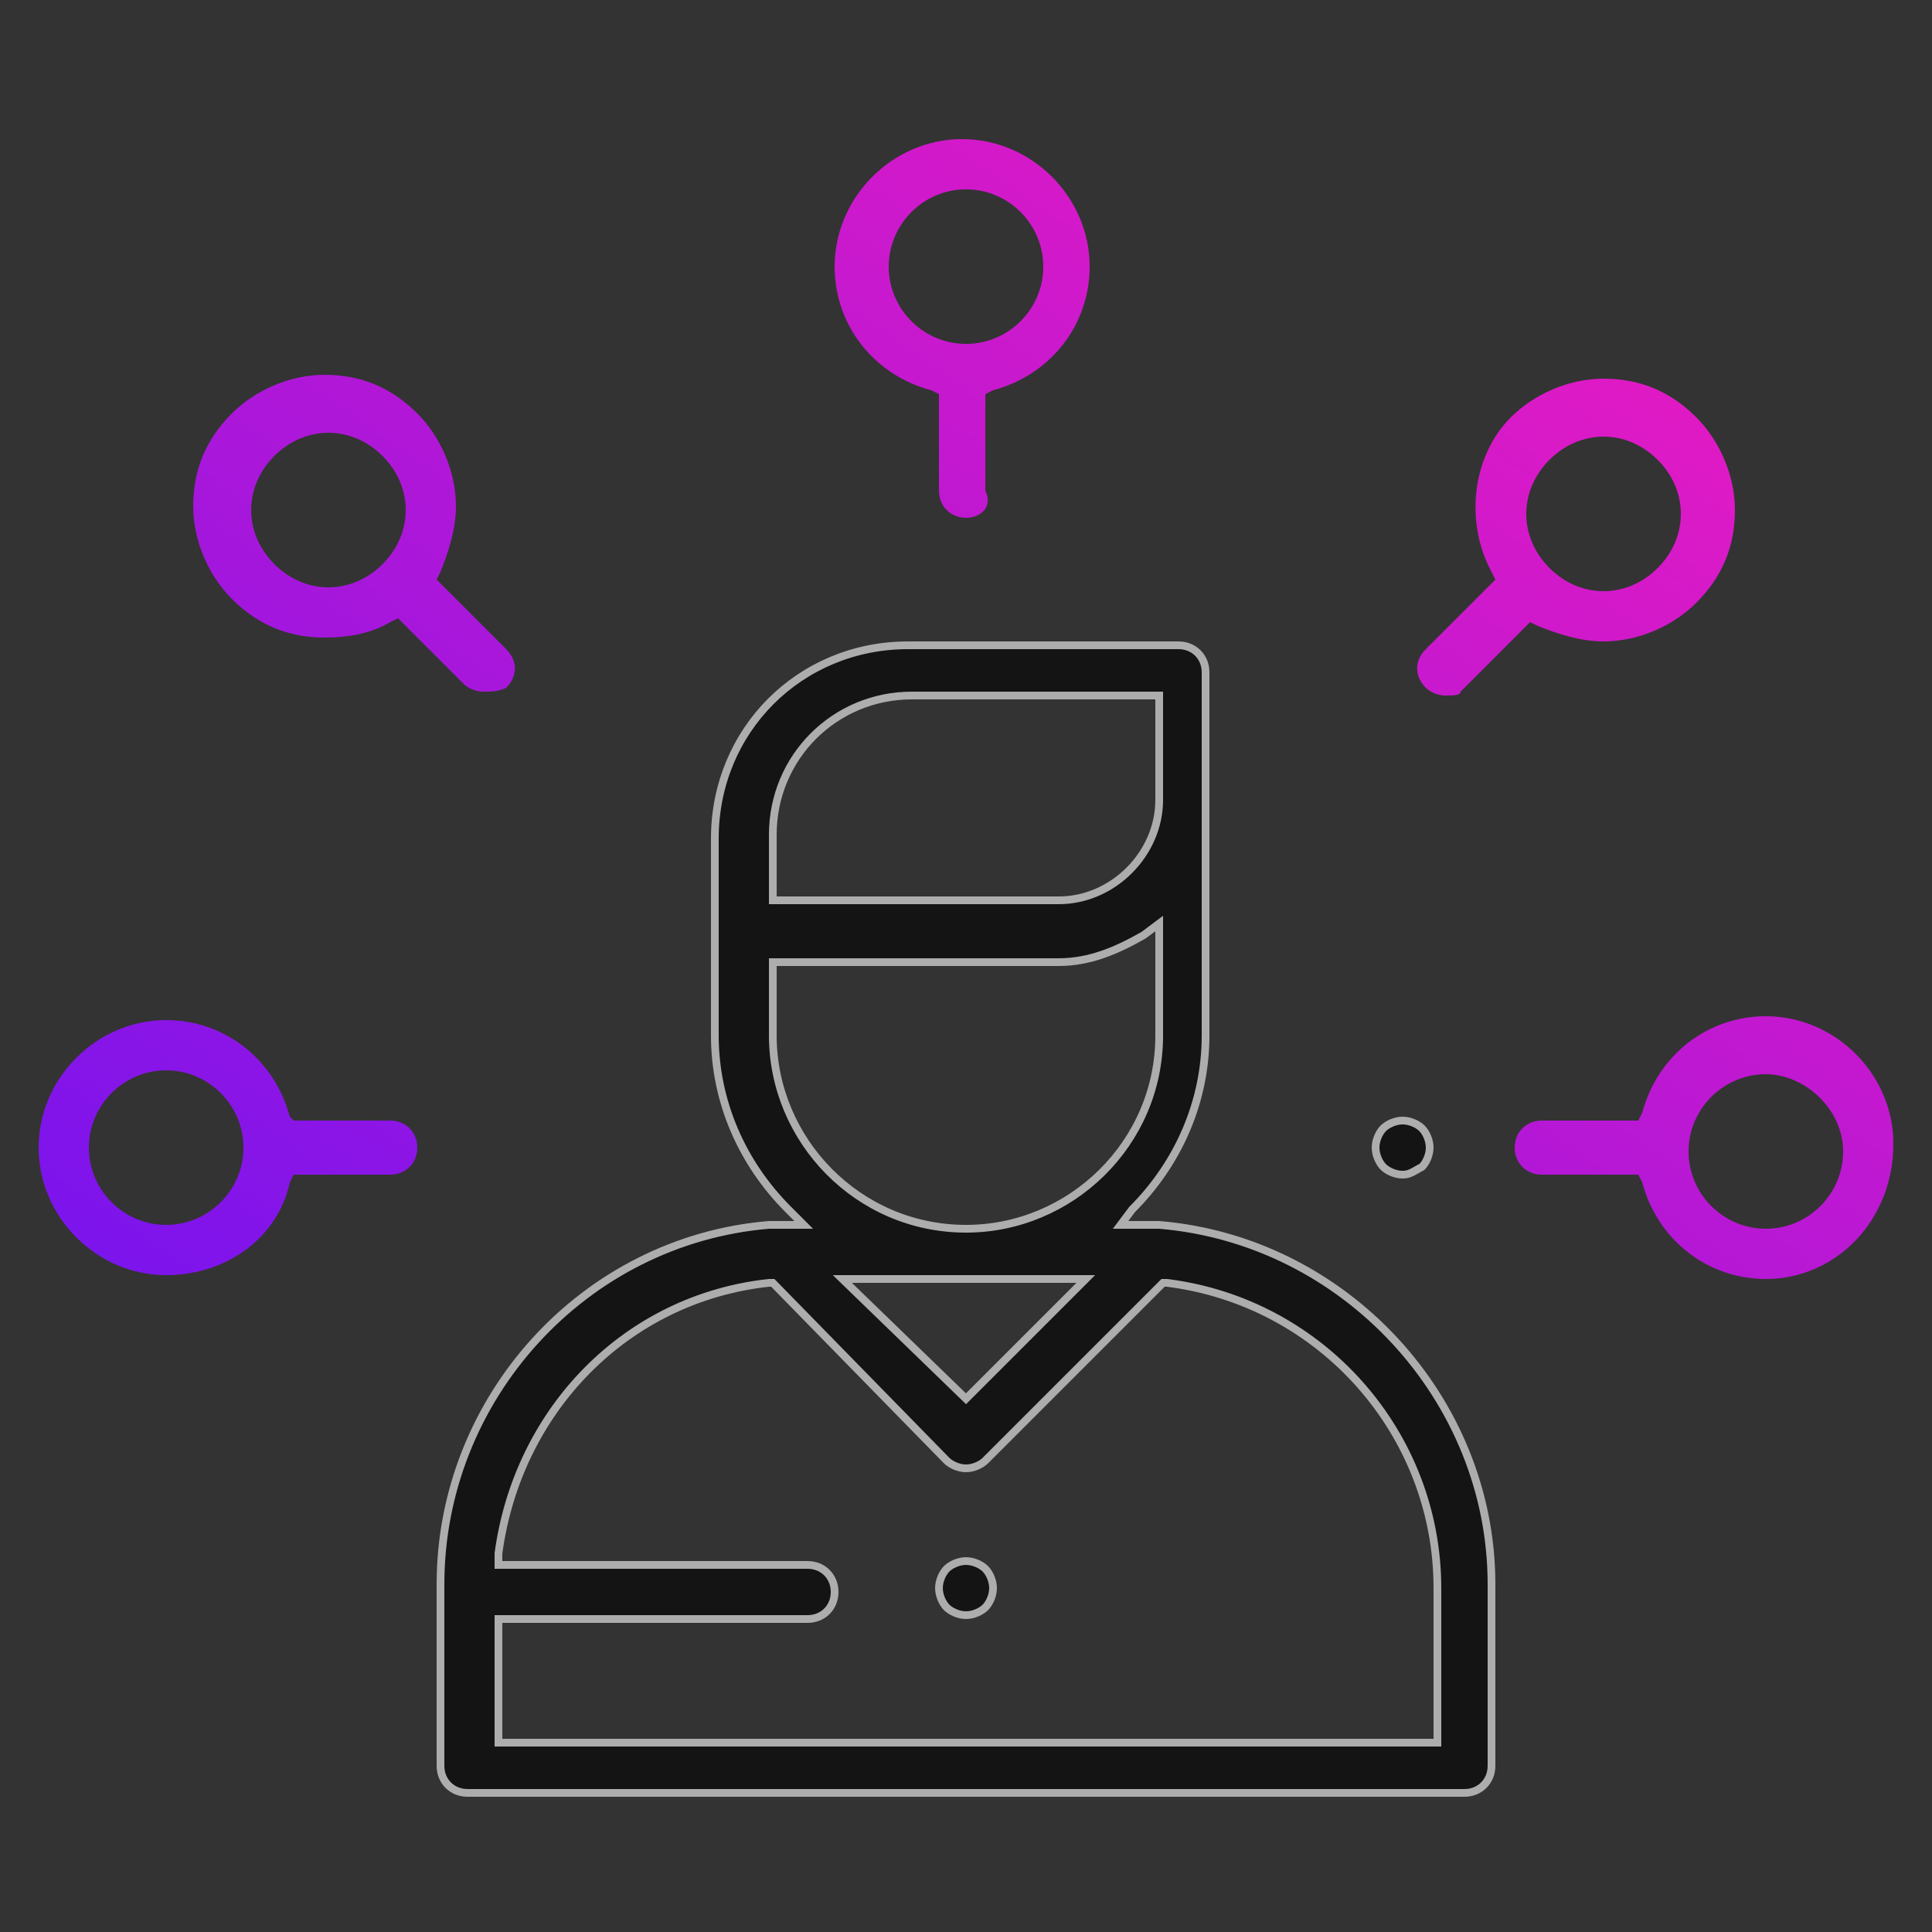 <svg xmlns="http://www.w3.org/2000/svg" xmlns:xlink="http://www.w3.org/1999/xlink" version="1.1" id="Layer_1" x="0px" y="0px" viewBox="0 0 50 50" style="enable-background:new 0 0 50 50;" xml:space="preserve" class="svg replaced-svg">
  <rect x="0" y="0" width="50" height="50" fill="#333333" stroke="none"/>
  <style type="text/css">
    .st-0a2420 {
      fill: #A7ADBA;
    }

    .st-1a2420 {
      fill: url(#SVGID_1_);
    }

    .st-outlined {
        opacity: 0.6;
        stroke: #fff;
        stroke-width: 0.2;
        stroke-miterlimit: 10;
    }
  </style>
  <g class="st-outlined">
    <path d="M12.1,46.4c-0.4,0-0.7-0.3-0.7-0.7v-4.7c0-4.8,3.7-8.9,8.5-9.3c0.1,0,0.2,0,0.2,0c0,0,0.1,0,0.1,0h0.6l-0.4-0.4  c-1.2-1.2-1.9-2.8-1.9-4.5v-5.1c0-2.8,2.2-5,5-5h7c0.4,0,0.7,0.3,0.7,0.7v9.4c0,1.7-0.7,3.3-1.9,4.5L29,31.7h0.6c0.1,0,0.2,0,0.2,0  c0.1,0,0.1,0,0.2,0c4.8,0.4,8.6,4.5,8.6,9.3v4.7c0,0.4-0.3,0.7-0.7,0.7H12.1z M12.8,45.1h24.4v-4c0-4-3-7.4-7-7.9l-0.1,0l-4.6,4.6  c-0.1,0.1-0.3,0.2-0.5,0.2s-0.4-0.1-0.5-0.2L20,33.2l-0.1,0c-3.7,0.4-6.5,3.3-7,7l0,0.3h8c0.4,0,0.7,0.3,0.7,0.7  c0,0.4-0.3,0.7-0.7,0.7h-8V45.1z M25,36.2l3.1-3.1h-6.3L25,36.2z M20,26.8c0,2.7,2.2,5,5,5c2.7,0,5-2.2,5-5v-2.9l-0.4,0.3  c-0.7,0.4-1.4,0.7-2.2,0.7H20V26.8z M23.6,18c-2,0-3.6,1.6-3.6,3.6v1.7h7.4c1.4,0,2.6-1.2,2.6-2.6V18H23.6z"></path>
  </g>
  <g class="st-outlined">
    <path d="M25,41.8c-0.2,0-0.4-0.1-0.5-0.2s-0.2-0.3-0.2-0.5c0-0.2,0.1-0.4,0.2-0.5s0.3-0.2,0.5-0.2s0.4,0.1,0.5,0.2  s0.2,0.3,0.2,0.5c0,0.2-0.1,0.4-0.2,0.5C25.4,41.7,25.2,41.8,25,41.8z"></path>
  </g>
  <g class="st-outlined">
    <path d="M36.3,30.4c-0.2,0-0.4-0.1-0.5-0.2c-0.1-0.1-0.2-0.3-0.2-0.5s0.1-0.4,0.2-0.5c0.1-0.1,0.3-0.2,0.5-0.2  c0.2,0,0.4,0.1,0.5,0.2c0.1,0.1,0.2,0.3,0.2,0.5s-0.1,0.4-0.2,0.5C36.6,30.3,36.5,30.4,36.3,30.4z"></path>
  </g>
  <linearGradient id="SVGID_1_" gradientUnits="userSpaceOnUse" x1="13.782" y1="40.389" x2="37.572" y2="6.413">
    <stop offset="0" style="stop-color:#7c14ec"></stop>
    <stop offset="1" style="stop-color:#df1ac5"></stop>
  </linearGradient>
  <path class="st-1a2420" d="M25,13.4c-0.4,0-0.7-0.3-0.7-0.7v-2.5l-0.2-0.1c-1.5-0.4-2.5-1.7-2.5-3.2c0-1.8,1.5-3.3,3.3-3.3  c1.8,0,3.3,1.5,3.3,3.3c0,1.5-1,2.8-2.5,3.2l-0.2,0.1v2.5C25.7,13.1,25.4,13.4,25,13.4z M25,4.9c-1.1,0-2,0.9-2,2s0.9,2,2,2  s2-0.9,2-2S26.1,4.9,25,4.9z M37.4,18c-0.2,0-0.4-0.1-0.5-0.2c-0.3-0.3-0.3-0.7,0-1l1.8-1.8l-0.1-0.2c-0.7-1.3-0.5-3,0.5-4  c0.6-0.6,1.5-1,2.4-1c0.9,0,1.7,0.3,2.4,1c0.6,0.6,1,1.5,1,2.4s-0.3,1.7-1,2.4c-0.6,0.6-1.5,1-2.4,1c-0.6,0-1.2-0.2-1.7-0.4  l-0.2-0.1l-1.8,1.8C37.8,18,37.6,18,37.4,18z M41.5,11.3c-0.5,0-1,0.2-1.4,0.6c-0.8,0.8-0.8,2,0,2.8c0.4,0.4,0.9,0.6,1.4,0.6  c0.5,0,1-0.2,1.4-0.6c0.4-0.4,0.6-0.9,0.6-1.4s-0.2-1-0.6-1.4C42.5,11.5,42,11.3,41.5,11.3z M45.7,33.1c-1.5,0-2.8-1-3.2-2.5  l-0.1-0.2h-2.5c-0.4,0-0.7-0.3-0.7-0.7s0.3-0.7,0.7-0.7h2.5l0.1-0.2c0.4-1.5,1.7-2.5,3.2-2.5c1.8,0,3.3,1.5,3.3,3.3  C49,31.6,47.5,33.1,45.7,33.1z M45.7,27.8c-1.1,0-2,0.9-2,2s0.9,2,2,2s2-0.9,2-2S46.7,27.8,45.7,27.8z M4.3,33C2.5,33,1,31.5,1,29.7  s1.5-3.3,3.3-3.3c1.5,0,2.8,1,3.2,2.5L7.6,29h2.5c0.4,0,0.7,0.3,0.7,0.7s-0.3,0.7-0.7,0.7H7.6l-0.1,0.2C7.2,32,5.9,33,4.3,33z   M4.3,27.7c-1.1,0-2,0.9-2,2s0.9,2,2,2s2-0.9,2-2S5.4,27.7,4.3,27.7z M12.5,17.9c-0.2,0-0.4-0.1-0.5-0.2L10.3,16l-0.2,0.1  c-0.5,0.3-1.1,0.4-1.7,0.4c-0.9,0-1.7-0.3-2.4-1c-0.6-0.6-1-1.5-1-2.4c0-0.9,0.3-1.7,1-2.4c0.6-0.6,1.5-1,2.4-1s1.7,0.3,2.4,1  c0.6,0.6,1,1.5,1,2.4c0,0.6-0.2,1.2-0.4,1.7L11.3,15l1.8,1.8c0.3,0.3,0.3,0.7,0,1C12.9,17.9,12.7,17.9,12.5,17.9z M8.5,11.2  c-0.5,0-1,0.2-1.4,0.6c-0.4,0.4-0.6,0.9-0.6,1.4s0.2,1,0.6,1.4c0.4,0.4,0.9,0.6,1.4,0.6s1-0.2,1.4-0.6c0.4-0.4,0.6-0.9,0.6-1.4  c0-0.5-0.2-1-0.6-1.4C9.5,11.4,9,11.2,8.5,11.2z"></path>
</svg>